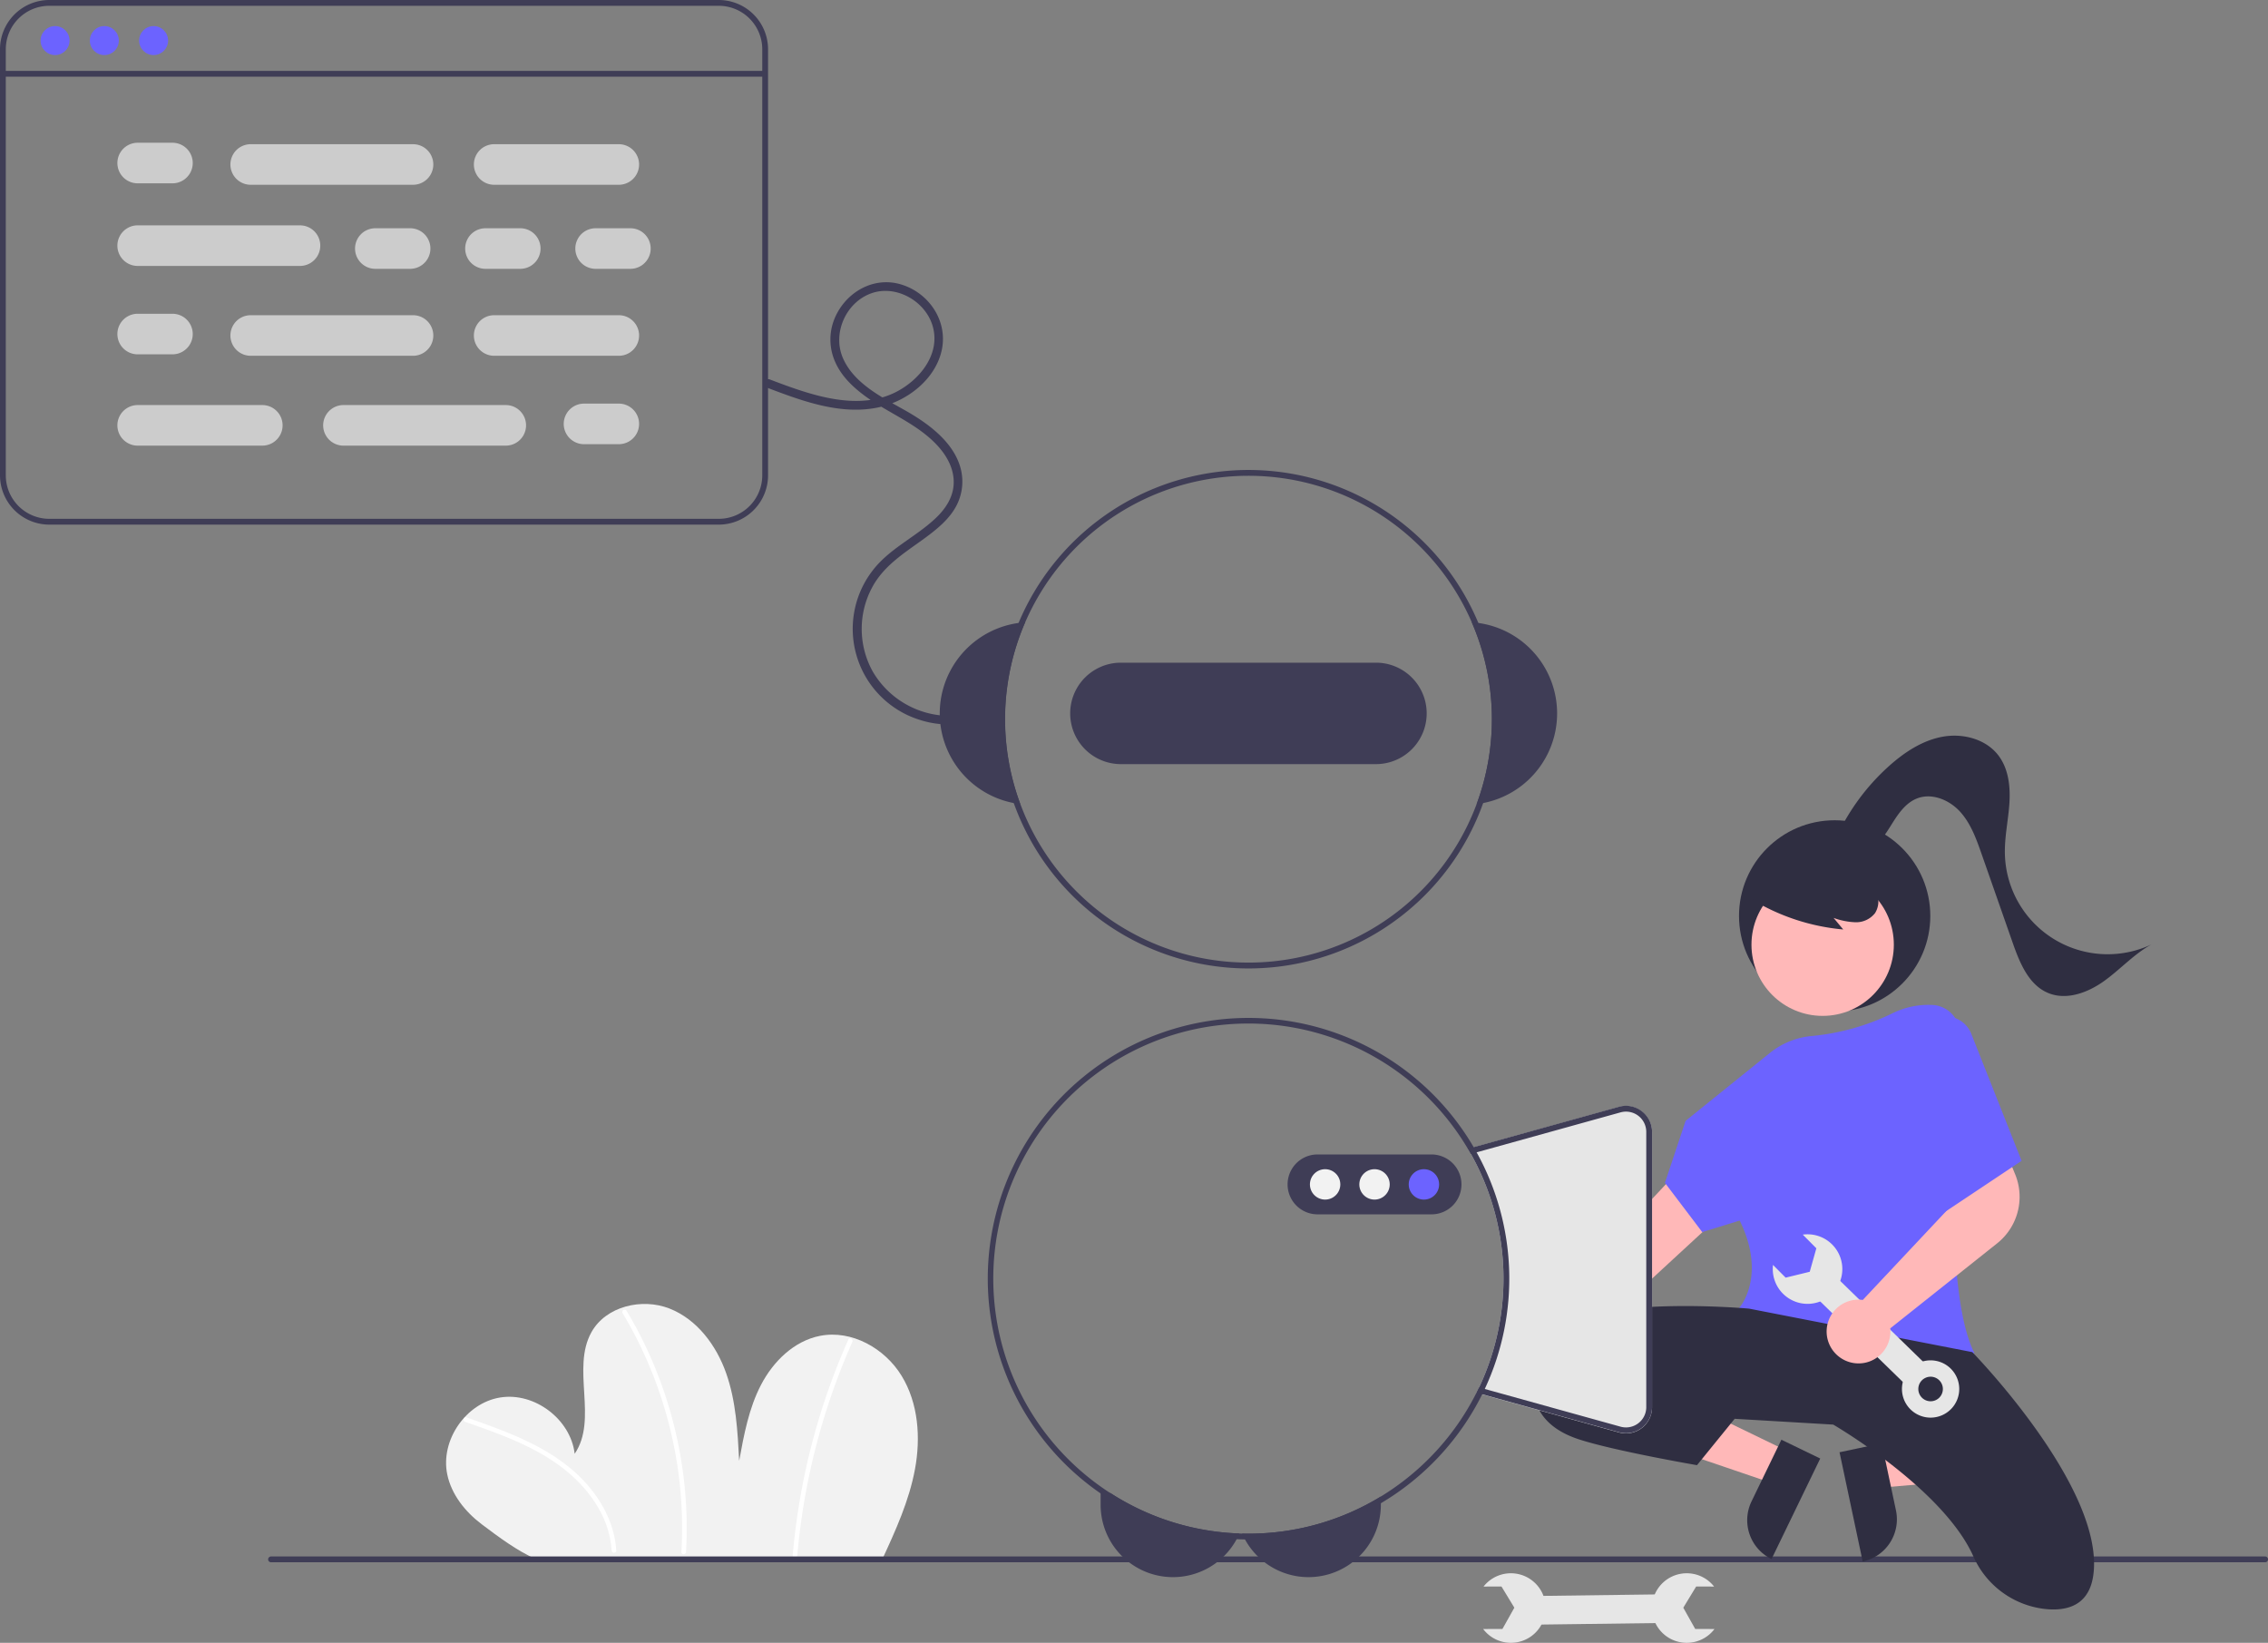 <svg id="f7f5ff75-8a2e-4a3d-9f77-62d219dfe9cb" data-name="Layer 1" xmlns="http://www.w3.org/2000/svg" width="782.514" height="566.79" viewBox="0 0 782.514 566.79"><rect x="0" y="0" width="782.514" height="566.79" fill="#808080" stroke="none"/><path d="M513.07,704.747c4.668-10.084,9.333-20.317,11.359-31.242s1.176-22.783-4.627-32.259-17.228-15.902-28.132-13.76c-8.955,1.759-16.146,8.813-20.357,16.91s-5.9,17.23-7.537,26.209c-.529-10.2-1.09-20.564-4.478-30.2s-10.06-18.615-19.569-22.343-21.879-.796-26.891,8.103c-7.061,12.538,2.302,30.125-5.817,42.006-1.393-11.917-13.855-21.332-25.699-19.416s-20.701,14.781-18.265,26.529c1.45,6.99,6.219,12.936,11.922,17.232s12.334,9.274,18.895,12.09Z" transform="translate(-208.743 -166.605)" fill="#f2f2f2"/><path d="M369.277,657.173c9.408,3.289,18.903,6.614,27.492,11.756,7.698,4.608,14.553,10.812,18.882,18.757a33.356,33.356,0,0,1,4.126,13.859c.063,1.018,1.655,1.025,1.592,0-.557-9.061-4.972-17.353-11.087-23.911-6.704-7.19-15.392-12.1-24.361-15.91-5.318-2.259-10.769-4.179-16.221-6.085-.969-.339-1.385,1.198-.423,1.535Z" transform="translate(-208.743 -166.605)" fill="#fff"/><path d="M423.544,619.64a143.382,143.382,0,0,1,13.791,30.616,145.117,145.117,0,0,1,6.361,32.968,143.305,143.305,0,0,1,.152,18.837c-.059,1.023,1.533,1.02,1.592,0a145.194,145.194,0,0,0-2.04-33.82,146.926,146.926,0,0,0-9.769-32.44,143.25,143.25,0,0,0-8.712-16.963.796.796,0,0,0-1.374.803Z" transform="translate(-208.743 -166.605)" fill="#fff"/><path d="M501.445,628.783a232.044,232.044,0,0,0-17.116,57.578q-1.342,8.365-2.078,16.812c-.089,1.02,1.503,1.014,1.592,0A231.208,231.208,0,0,1,496.58,645.148q2.834-7.892,6.239-15.562c.412-.928-.959-1.739-1.374-.803Z" transform="translate(-208.743 -166.605)" fill="#fff"/><rect x="755.433" y="698.494" width="9.882" height="46.588" transform="matrix(0.013, 1, -1, 0.013, 1263.521, -214.466)" fill="#e6e6e6"/><path d="M800.283,728.632l-6.653-.019-4.112-7.337,4.445-7.312,6.181.018a11.999,11.999,0,1,0,.139,14.651Z" transform="translate(-208.743 -166.605)" fill="#e6e6e6"/><path d="M720.465,728.632l6.653-.019,4.112-7.337-4.445-7.312-6.181.018a11.999,11.999,0,1,1-.139,14.651Z" transform="translate(-208.743 -166.605)" fill="#e6e6e6"/><path d="M990.257,705.605h-688a1,1,0,0,1,0-2h688a1,1,0,0,1,0,2Z" transform="translate(-208.743 -166.605)" fill="#3f3d56"/><circle cx="633" cy="316" r="33" fill="#2f2e41"/><polygon points="646.373 501.257 648.915 513.25 696.385 509.155 692.633 491.454 646.373 501.257" fill="#ffb8b8"/><path d="M835.445,677.512h38.531a0,0,0,0,1,0,0V692.399a0,0,0,0,1,0,0H850.332A14.887,14.887,0,0,1,835.445,677.512v0A0,0,0,0,1,835.445,677.512Z" transform="translate(153.08 1496.49) rotate(-101.965)" fill="#2f2e41"/><polygon points="616.634 500.617 611.291 511.651 566.187 496.295 574.072 480.01 616.634 500.617" fill="#ffb8b8"/><path d="M817.294,676.471h23.644a0,0,0,0,1,0,0V691.358a0,0,0,0,1,0,0H802.407a0,0,0,0,1,0,0v0A14.887,14.887,0,0,1,817.294,676.471Z" transform="translate(-360.702 958.814) rotate(-64.165)" fill="#2f2e41"/><path d="M736.516,645.429A10.743,10.743,0,0,0,749.225,634.949l74.374-68.571-18.47-14.305-67.337,71.943a10.801,10.801,0,0,0-1.275,21.413Z" transform="translate(-208.743 -166.605)" fill="#ffb8b8"/><circle cx="628.858" cy="325.929" r="24.561" fill="#ffb8b8"/><path d="M859.643,636.909c-17.229 0-37.978-3.628-50.779-18.477l-.288-.334.297-.328c.097-.107,9.514-10.869.111-30.061l-12.928,3.978-12.87-16.989,7.13-21.389,29.177-23.504a26.751,26.751,0,0,1,14.611-5.789,80.211,80.211,0,0,0,27.785-7.913,27.906,27.906,0,0,1,12.8-2.798l.574.016a9.95,9.95,0,0,1,9.641,10.708c-1.979,25.63-5.472,87.543,4.792,108.861l.265.551-.592.15A136.113,136.113,0,0,1,859.643,636.909Z" transform="translate(-208.743 -166.605)" fill="#6c63ff"/><path d="M812.243,618.105s-65-6-72,13,1,28,13,32,41,9,41,9l13-16,34,2s37.885,21.973,48.36,45.474a30.762,30.762,0,0,0,25.777,18.239c8.398.584,15.863-2.587,15.863-15.712,0-30-42-73-42-73Z" transform="translate(-208.743 -166.605)" fill="#2f2e41"/><path d="M762.743,647.605s17-5,44,8" transform="translate(-208.743 -166.605)" fill="#2f2e41"/><path d="M813.1,476.871a73.041,73.041,0,0,0,31.599,10.412l-3.331-3.991a24.477,24.477,0,0,0,7.561,1.501,8.281,8.281,0,0,0,6.75-3.159,7.702,7.702,0,0,0,.516-7.115,14.589,14.589,0,0,0-4.589-5.739,27.323,27.323,0,0,0-25.431-4.545,16.33,16.33,0,0,0-7.595,4.872,9.236,9.236,0,0,0-1.863,8.561" transform="translate(-208.743 -166.605)" fill="#2f2e41"/><path d="M841.566,457.239a75.485,75.485,0,0,1,19.137-26.521c5.292-4.703,11.472-8.743,18.446-9.963s14.833.87,19.111,6.511c3.498,4.613,4.152,10.793,3.767,16.569s-1.676,11.497-1.553,17.284a35.468,35.468,0,0,0,50.527,31.351c-6.022,3.329-10.714,8.598-16.305,12.608s-12.963,6.76-19.312,4.11c-6.718-2.804-9.8-10.419-12.206-17.29q-5.366-15.32-10.732-30.64c-1.824-5.209-3.739-10.572-7.462-14.645s-9.765-6.557-14.889-4.509c-3.884,1.552-6.413,5.258-8.63,8.804s-4.557,7.32-8.304,9.179-9.298.715-10.523-3.285" transform="translate(-208.743 -166.605)" fill="#2f2e41"/><rect x="849.176" y="602.33" width="9.882" height="46.588" transform="translate(-398.783 634.111) rotate(-45.741)" fill="#e6e6e6"/><path d="M867.767,638.925a9.882,9.882,0,1,0,13.975-.181A9.882,9.882,0,0,0,867.767,638.925Zm10.111,9.853a4.235,4.235,0,1,1-.077-5.989A4.235,4.235,0,0,1,877.878,648.778Z" transform="translate(-208.743 -166.605)" fill="#e6e6e6"/><path d="M830.737,592.564l4.69,4.718-2.28,8.096-8.314,2.028-4.358-4.383a11.999,11.999,0,1,0,10.262-10.458Z" transform="translate(-208.743 -166.605)" fill="#e6e6e6"/><path d="M849.993,636.995a11.579,11.579,0,0,1-1.268-.07,11.023,11.023,0,0,1-9.68-9.681,11.003,11.003,0,0,1,10.931-12.25,10.623,10.623,0,0,1,1.466.109l33.579-35.745-3.505-11.685,17.605-7.892,4.934,12.06a20.49,20.49,0,0,1-6.177,23.672l-36.961,29.401a10.259,10.259,0,0,1,.06,1.079,11.018,11.018,0,0,1-3.664,8.197A10.872,10.872,0,0,1,849.993,636.995Z" transform="translate(-208.743 -166.605)" fill="#ffb8b8"/><path d="M876.243,518.105h0a9.453,9.453,0,0,1,12.628,5.156l17.372,43.844-27,18Z" transform="translate(-208.743 -166.605)" fill="#6c63ff"/><path d="M775.193,550.025a8.934,8.934,0,0,0-7.86-1.51L717.223,562.435l-.03.01-1.97.55c.35.57.69,1.15,1.01,1.73a87.888,87.888,0,0,1,2.84,80.54q-.435.93-.9,1.83v.06l1.94.54.03.01L767.333,660.815a9.238,9.238,0,0,0,2.43.33,9.004,9.004,0,0,0,8.98-9v-94.96A8.956,8.956,0,0,0,775.193,550.025Z" transform="translate(-208.743 -166.605)" fill="#e6e6e6"/><path d="M636.373,695.675a20.728,20.728,0,0,1-.95,1.96,25.078,25.078,0,0,1-7.6,8.55A24.969,24.969,0,0,1,588.483,685.765v-4.03h3.42A87.337,87.337,0,0,0,636.373,695.675Z" transform="translate(-208.743 -166.605)" fill="#3f3d56"/><path d="M685.173,682.915v2.85a24.961,24.961,0,0,1-46.88,11.95,20.845,20.845,0,0,1-.99-2.01c.73.02,1.45.03,2.18.03A87.468,87.468,0,0,0,685.173,682.915Z" transform="translate(-208.743 -166.605)" fill="#3f3d56"/><path d="M718.813,381.535c-.75-.11-1.51-.18-2.27-.23a83.978,83.978,0,0,1,1.67,62.71c.76-.09,1.51-.21,2.26-.35a31.502,31.502,0,0,0-1.66-62.13Z" transform="translate(-208.743 -166.605)" fill="#3f3d56"/><path d="M562.423,381.305c-.76.05-1.52.12-2.27.23a31.502,31.502,0,0,0-1.66,62.13c.75.14,1.5.26,2.26.35a83.984,83.984,0,0,1,1.67-62.71Z" transform="translate(-208.743 -166.605)" fill="#3f3d56"/><path d="M718.813,381.535a85.99,85.99,0,1,0,6.67,33.2A86.114,86.114,0,0,0,718.813,381.535Zm-.6,62.48a83.978,83.978,0,1,1,5.27-29.28A84.122,84.122,0,0,1,718.213,444.015Z" transform="translate(-208.743 -166.605)" fill="#3f3d56"/><path d="M683.483,395.235h-88a17.5,17.5,0,0,0,0,35h88a17.5,17.5,0,0,0,0-35Z" transform="translate(-208.743 -166.605)" fill="#3f3d56"/><path d="M718.213,564.175q-.48-.885-.99-1.74c-.01-.02-.02-.03-.03-.05a89.964,89.964,0,1,0-81.77,135.25c.95.05,1.91.08,2.87.08.4.02.79.02,1.19.02a89.338,89.338,0,0,0,45.69-12.49,90.597,90.597,0,0,0,34.94-37.55c.01-.02.02-.03.03-.05.3-.6.59-1.21.88-1.83a89.871,89.871,0,0,0-2.81-81.64Zm.86,81.09q-.435.93-.9,1.83a88.614,88.614,0,0,1-33,35.82,87.468,87.468,0,0,1-45.69,12.82c-.73,0-1.45-.01-2.18-.03q-.465,0-.93-.03a87.997,87.997,0,1,1,78.82-132.73c.01.02.02.03.03.05.35.57.69,1.15,1.01,1.73a87.888,87.888,0,0,1,2.84,80.54Z" transform="translate(-208.743 -166.605)" fill="#3f3d56"/><path d="M708.653,566.835a10.402,10.402,0,0,0-6-1.93H663.323a10.33,10.33,0,1,0,0,20.66h39.33a10.217,10.217,0,0,0,2.09-.21,11.35,11.35,0,0,0,2-.63,10.326,10.326,0,0,0,1.91-17.89Z" transform="translate(-208.743 -166.605)" fill="#3f3d56"/><circle cx="457.199" cy="408.629" r="5.244" fill="#f2f2f2"/><circle cx="474.243" cy="408.629" r="5.244" fill="#f2f2f2"/><circle cx="491.288" cy="408.629" r="5.244" fill="#6c63ff"/><path d="M775.193,549.965a8.934,8.934,0,0,0-7.86-1.51L717.193,562.385l-2,.56c.36.59.71,1.18,1.04,1.78l1.98-.55,49.66-13.79a6.993,6.993,0,0,1,8.87,6.74v94.96a6.993,6.993,0,0,1-8.87,6.74l-46.85-13.01-1.95-.55q-.435.93-.9,1.83l1.97.55,47.19,13.11a9.238,9.238,0,0,0,2.43.33,9.004,9.004,0,0,0,8.98-9v-94.96A8.956,8.956,0,0,0,775.193,549.965Z" transform="translate(-208.743 -166.605)" fill="#3f3d56"/><path d="M473.743,330.605v-147a17.024,17.024,0,0,0-17-17h-231a17.024,17.024,0,0,0-17,17v147a17.024,17.024,0,0,0,17,17h231A17.024,17.024,0,0,0,473.743,330.605Zm-248,15a15.018,15.018,0,0,1-15-15v-147a15.018,15.018,0,0,1,15-15h231a15.018,15.018,0,0,1,15,15v147a15.018,15.018,0,0,1-15,15Z" transform="translate(-208.743 -166.605)" fill="#3f3d56"/><path d="M268.243,229.855h-12a7,7,0,0,1,0-14h12a7,7,0,0,1,0,14Z" transform="translate(-208.743 -166.605)" fill="#ccc"/><path d="M350.243,259.355h-12a7,7,0,0,1,0-14h12a7,7,0,0,1,0,14Z" transform="translate(-208.743 -166.605)" fill="#ccc"/><path d="M388.243,259.355h-12a7,7,0,0,1,0-14h12a7,7,0,0,1,0,14Z" transform="translate(-208.743 -166.605)" fill="#ccc"/><path d="M426.243,259.355h-12a7,7,0,0,1,0-14h12a7,7,0,0,1,0,14Z" transform="translate(-208.743 -166.605)" fill="#ccc"/><path d="M351.243,230.355h-56a7,7,0,0,1,0-14h56a7,7,0,0,1,0,14Z" transform="translate(-208.743 -166.605)" fill="#ccc"/><path d="M312.243,258.355h-56a7,7,0,0,1,0-14h56a7,7,0,0,1,0,14Z" transform="translate(-208.743 -166.605)" fill="#ccc"/><path d="M422.243,230.355h-43a7,7,0,0,1,0-14h43a7,7,0,0,1,0,14Z" transform="translate(-208.743 -166.605)" fill="#ccc"/><path d="M268.243,288.855h-12a7,7,0,0,1,0-14h12a7,7,0,0,1,0,14Z" transform="translate(-208.743 -166.605)" fill="#ccc"/><path d="M351.243,289.355h-56a7,7,0,0,1,0-14h56a7,7,0,0,1,0,14Z" transform="translate(-208.743 -166.605)" fill="#ccc"/><path d="M422.243,289.355h-43a7,7,0,0,1,0-14h43a7,7,0,0,1,0,14Z" transform="translate(-208.743 -166.605)" fill="#ccc"/><path d="M403.243,312.855a7.008,7.008,0,0,1,7-7h12a7,7,0,0,1,0,14h-12A7.008,7.008,0,0,1,403.243,312.855Z" transform="translate(-208.743 -166.605)" fill="#ccc"/><path d="M320.243,313.355a7.008,7.008,0,0,1,7-7h56a7,7,0,0,1,0,14h-56A7.008,7.008,0,0,1,320.243,313.355Z" transform="translate(-208.743 -166.605)" fill="#ccc"/><path d="M249.243,313.355a7.008,7.008,0,0,1,7-7h43a7,7,0,0,1,0,14h-43A7.008,7.008,0,0,1,249.243,313.355Z" transform="translate(-208.743 -166.605)" fill="#ccc"/><path d="M471.743,193.054h-261a1,1,0,0,1,0-2h261a1,1,0,0,1,0,2Z" transform="translate(-208.743 -166.605)" fill="#3f3d56"/><circle cx="19" cy="14" r="5" fill="#6c63ff"/><circle cx="36" cy="14" r="5" fill="#6c63ff"/><circle cx="53" cy="14" r="5" fill="#6c63ff"/><path d="M473.588,300.43c12.106,4.593,25.502,9.584,38.622,6.641,9.623-2.158,19.21-9.57,21.432-19.543,2.24-10.054-4.288-19.831-13.958-22.772-10.004-3.043-19.992,3.213-23.375,12.754a18.964,18.964,0,0,0,.771,14.361c2.089,4.549,5.779,8.112,9.729,11.073,8.362,6.269,18.582,9.795,25.681,17.73,3.331,3.724,5.722,8.408,5.249,13.521-.408,4.412-2.949,8.114-6.076,11.097-6.959,6.64-16.182,10.57-22.039,18.409a32.895,32.895,0,0,0,16.521,51.287,32.457,32.457,0,0,0,7.472,1.46c1.925.155,1.914-2.846,0-3a30.873,30.873,0,0,1-23.707-15.076,30.284,30.284,0,0,1-.451-28.736c4.411-8.578,12.74-13.027,20.111-18.679,3.316-2.542,6.526-5.377,8.677-9.011a17.938,17.938,0,0,0,2.158-12.822c-2.046-9.698-11.359-16.422-19.464-20.987-7.904-4.452-17.64-9.254-21.408-18.089-3.622-8.493,1.058-19.089,9.781-22.229,8.755-3.152,19.033,2.849,21.339,11.711,2.485,9.548-4.807,18.295-12.845,22.36-10.828,5.476-23.599,2.59-34.505-1.102-2.997-1.015-5.959-2.129-8.917-3.251-1.807-.686-2.588,2.213-.798,2.893Z" transform="translate(-208.743 -166.605)" fill="#3f3d56"/></svg>